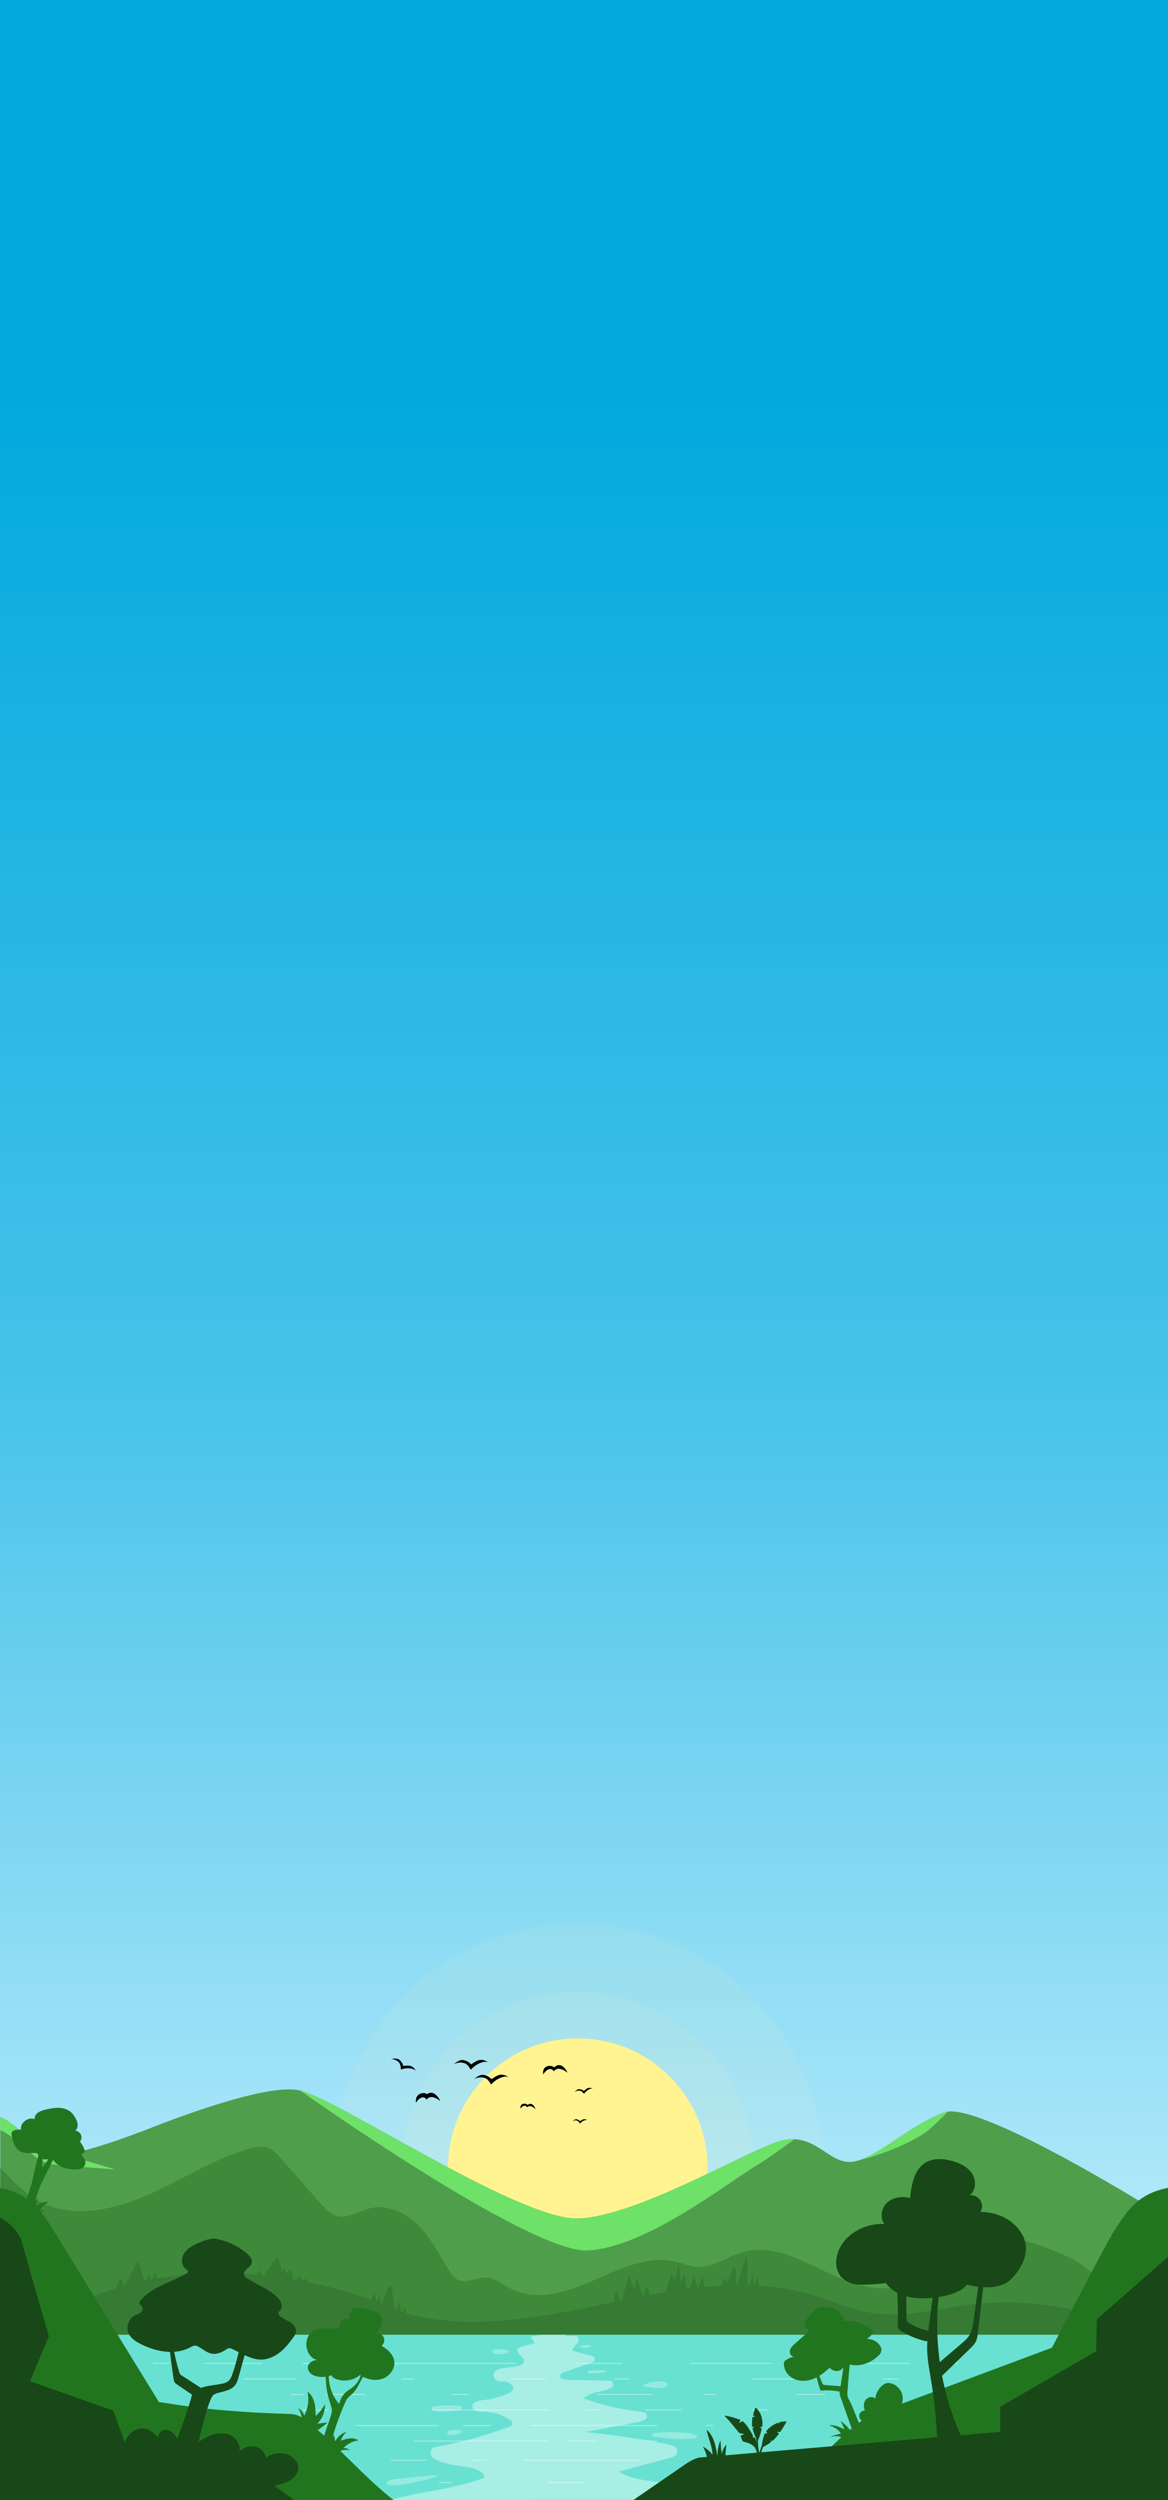 <svg width="5000" height="10700" viewBox="0 0 5000 10700" fill="none" xmlns="http://www.w3.org/2000/svg">
<rect x="0" y="0" width="5000" height="10700" fill="#333333" stroke="none"/>
<g clip-path="url(#clip0)">
<rect width="5000" height="10700" fill="#01A9DE"/>
<path d="M5000 1500H0V10700H5000V1500Z" fill="url(#paint0_linear)"/>
<path opacity="0.08" d="M2473.34 10327.5C3051.84 10327.5 3520.8 9858.5 3520.8 9280C3520.8 8701.51 3051.84 8232.55 2473.34 8232.55C1894.85 8232.55 1425.88 8701.51 1425.88 9280C1425.88 9858.5 1894.85 10327.5 2473.34 10327.5Z" fill="#FFF7AF"/>
<path opacity="0.08" d="M2473.34 10033.8C2889.65 10033.8 3227.15 9696.32 3227.15 9280.01C3227.15 8863.69 2889.65 8526.2 2473.34 8526.2C2057.02 8526.2 1719.53 8863.69 1719.53 9280.01C1719.53 9696.32 2057.02 10033.8 2473.34 10033.8Z" fill="#FFF7AF"/>
<path d="M2473.34 9835.81C2780.3 9835.81 3029.14 9586.97 3029.14 9280.01C3029.14 8973.05 2780.3 8724.21 2473.34 8724.21C2166.38 8724.21 1917.54 8973.05 1917.54 9280.01C1917.54 9586.97 2166.38 9835.81 2473.34 9835.81Z" fill="#FFF491"/>
<path d="M1942 8835.81C1954.7 8824.99 1970.37 8813.42 1986.49 8817.74C1995.4 8820.13 2008.11 8824.79 2016.81 8835.83C2016.81 8835.83 2040.36 8818.28 2053.18 8816.69C2066 8815.11 2079.67 8818.54 2089.27 8827.19C2080.56 8822.41 2069.73 8824.37 2060.39 8827.75C2043.09 8833.99 2027.44 8844.71 2015.35 8858.57C2008.69 8847.23 2001.09 8835.08 1988.73 8830.58C1973.2 8824.94 1956.35 8827.61 1942 8835.81Z" fill="black"/>
<path d="M2029.02 8899.16C2041.72 8888.34 2057.38 8876.77 2073.5 8881.09C2082.42 8883.48 2095.12 8888.14 2103.83 8899.18C2103.83 8899.18 2127.38 8881.64 2140.2 8880.05C2153.02 8878.46 2166.68 8881.9 2176.28 8890.54C2167.57 8885.76 2156.74 8887.72 2147.4 8891.1C2130.11 8897.35 2114.46 8908.06 2102.37 8921.92C2095.71 8910.58 2088.1 8898.43 2075.74 8893.94C2060.21 8888.29 2043.37 8890.96 2029.02 8899.16Z" fill="black"/>
<path d="M2450.24 9078.7C2455.81 9073.95 2462.68 9068.87 2469.75 9070.77C2473.66 9071.81 2479.24 9073.86 2483.06 9078.7C2483.06 9078.7 2493.39 9071.01 2499.01 9070.31C2504.63 9069.61 2510.63 9071.12 2514.84 9074.91C2511.02 9072.82 2506.27 9073.68 2502.17 9075.16C2494.58 9077.9 2487.72 9082.6 2482.42 9088.68C2479.49 9083.71 2476.16 9078.38 2470.73 9076.41C2463.92 9073.93 2456.53 9075.1 2450.24 9078.7Z" fill="black"/>
<path d="M1780.61 8999.65C1774.76 8956.57 1818.67 8952.44 1827.38 8963.49C1827.38 8963.49 1856 8936.2 1885.27 8992.39C1853.66 8969.44 1838 8972.37 1825.92 8986.22C1819.26 8974.89 1801.69 8967.8 1780.61 8999.65Z" fill="black"/>
<path d="M2325.31 8878.45C2319.46 8835.37 2363.68 8837.65 2372.38 8848.7C2372.38 8848.7 2400.7 8815 2429.97 8871.2C2398.36 8848.25 2382.7 8851.18 2370.61 8865.03C2363.95 8853.69 2346.38 8846.61 2325.31 8878.45Z" fill="black"/>
<path d="M2227.29 9024.71C2226.57 8997.56 2253.87 9001.98 2258.53 9009.42C2258.53 9009.42 2278.39 8990.42 2292.76 9027.28C2274.69 9010.9 2264.77 9011.66 2256.33 9019.44C2252.96 9011.95 2242.53 9006.36 2227.29 9024.71Z" fill="black"/>
<path d="M1673.23 8812.99C1686.36 8810.31 1701.87 8808.27 1711.52 8817.57C1716.86 8822.71 1723.97 8830.93 1725.8 8842.07C1725.8 8842.07 1749.17 8838.89 1758.79 8842.75C1768.42 8846.62 1776.69 8854.35 1780.08 8864.15C1775.81 8857.41 1767.44 8854.58 1759.56 8853.32C1744.98 8850.99 1729.82 8852.44 1715.94 8857.48C1715.66 8846.92 1715.04 8835.43 1708.1 8827.47C1699.38 8817.46 1686.5 8812.8 1673.23 8812.99Z" fill="black"/>
<path d="M2458.89 8954.5C2464.99 8947.79 2472.65 8940.49 2481.63 8941.71C2486.6 8942.39 2493.77 8944.03 2499.22 8949.39C2499.22 8949.39 2510.72 8938.32 2517.52 8936.59C2524.32 8934.86 2531.93 8935.78 2537.69 8939.78C2532.67 8937.8 2526.97 8939.6 2522.16 8942.06C2513.27 8946.61 2505.56 8953.45 2499.99 8961.75C2495.62 8956.09 2490.69 8950.06 2483.72 8948.49C2474.96 8946.5 2466.06 8949.1 2458.89 8954.5Z" fill="black"/>
<path d="M4042.41 9041.01C3891.15 9095.83 3750.96 9240.72 3647.66 9252.47C3544.36 9264.22 3485.33 9115.41 3330.38 9166.32C3175.43 9217.23 2729.03 9483.52 2478.16 9495.27C2227.29 9507.02 1452.55 8986.19 1282.85 8947.02C1141.56 8914.42 731.512 9072.5 598.112 9126.37L598.087 9125.34C536.259 9149.39 473.482 9171.01 409.947 9190.15C343.759 9210.09 271.724 9227.2 206.645 9203.92C127.415 9175.59 78.061 9094.33 1.27 9059.99V9992.6H5000V9495.47C5000 9495.46 4193.67 8986.18 4042.41 9041.01Z" fill="#4F9E4B"/>
<path d="M252.306 9213.99C236.824 9212.44 221.55 9209.25 206.645 9203.92C127.415 9175.58 78.061 9094.33 1.27 9059.99V9116.99C78.062 9151.34 127.415 9232.59 206.645 9260.93C221.552 9266.26 479.289 9283.82 494.771 9285.37L252.306 9213.99Z" fill="#6EE168"/>
<path d="M3330.38 9166.32C3175.43 9217.23 2729.03 9483.52 2478.16 9495.27C2228.37 9506.96 1459.23 8990.68 1285.1 8947.58C1285.1 8947.58 2265.05 9643.61 2514.84 9631.91C2765.71 9620.16 3110.37 9344.15 3250.57 9260.82C3291.13 9236.72 3401 9155.88 3401 9155.88C3379.72 9154.87 3356.41 9157.77 3330.38 9166.32Z" fill="#6EE168"/>
<path d="M4042.41 9041.01C3898.85 9093.04 3765.26 9226.19 3663.72 9249.66C3663.72 9249.66 3829.07 9213.03 3957.29 9130.11C3988.7 9109.8 4057.93 9037.56 4057.93 9037.56C4052.19 9038.21 4046.99 9039.34 4042.41 9041.01Z" fill="#6EE168"/>
<path d="M4374.14 9588.02C4349.82 9583.81 4324.99 9590.27 4301.57 9598.03C4113.48 9660.29 3944.68 9810.67 3747.4 9792.38C3549.25 9774.02 3373.3 9585.31 3181.57 9638.59C3110.77 9658.27 3045.81 9710.63 2972.88 9701.61C2948.22 9698.55 2925.05 9688.5 2901.06 9682.02C2780.61 9649.48 2656.8 9708.37 2542.86 9759.22C2428.92 9810.07 2293.57 9853.59 2183.81 9794.25C2150.8 9776.41 2120.21 9749.35 2082.73 9747.62C2041.73 9745.72 1999.52 9775.03 1962.02 9758.33C1943.03 9749.88 1930.73 9731.45 1919.89 9713.71C1879.95 9648.39 1844.75 9578.8 1790.76 9524.51C1736.77 9470.22 1658 9432.88 1583.75 9451.57C1536.86 9463.37 1491.86 9496.52 1444.88 9485.08C1414.34 9477.64 1391.61 9452.81 1370.84 9429.21C1314.01 9364.61 1257.18 9300.01 1200.34 9235.42C1185.45 9218.49 1169.71 9200.96 1148.66 9192.89C1123.21 9183.14 1094.66 9188.94 1068.41 9196.29C925.518 9236.31 798.379 9317.69 663.914 9380.46C529.449 9443.23 376.616 9488.06 233.498 9448.84C135.14 9421.89 72.177 9351.6 1.272 9278.3L0 9589.9C0 9718.13 51.507 9814.18 141.132 9881.8C208.177 9932.39 300.323 9927.33 384.147 9922.11C868.86 9891.93 1354.78 9933.57 1840.3 9944.89C2194.33 9953.14 2548.52 9945.26 2902.56 9937.37C3299.85 9928.53 3697.14 9919.68 4094.42 9910.84C4170.64 9909.14 4903.67 9930.96 4974.08 9901.75C5044.5 9872.54 4712.45 9773.42 4642.73 9702.37C4605.15 9664.08 4427 9597.16 4374.14 9588.02Z" fill="#3E893A"/>
<path d="M-3.68 10122.9C40.171 10036.6 119.771 9973.91 202.694 9923.87C564.743 9705.38 1021.93 9684.26 1430.28 9794.11C1652.5 9853.9 1868.57 9952.73 2035.68 10110.9" fill="#367A33"/>
<path d="M1652.07 9872.6C1938.58 9984.81 2260.38 9929.83 2561.56 9866.83C2862.74 9803.83 3178.36 9734.66 3473.49 9821.69C3560.22 9847.27 3643.52 9886.06 3732.88 9899.84C3869.47 9920.9 4007.13 9882.02 4144.25 9864.82C4285.11 9847.16 4428.82 9852.54 4567.96 9880.67C4689.32 9905.2 4817.34 9955.12 4878.24 10062.9C4884.91 10074.7 4890.77 10088.9 4885.93 10101.5C4880.3 10116.3 4863.03 10122.4 4847.78 10126.6C4128.54 10324.6 3371.15 10335.1 2626.05 10298.5C2372.02 10286.1 2117.38 10268.2 1868.09 10217.8C1802.43 10204.5 1734.83 10187.9 1682.38 10146.2C1629.93 10104.6 1597 10031 1621.89 9968.81" fill="#367A33"/>
<path d="M5000 9992.6H0V10699.9H5000V9992.6Z" fill="#68E1D2"/>
<g opacity="0.75">
<g opacity="0.75">
<path opacity="0.75" d="M2176.27 10388.3C2075.16 10425.8 1970.62 10454.1 1864.39 10472.7C1841.37 10476.7 1835 10506.6 1854.31 10519.7C1872.89 10532.4 1895.33 10540.6 1917.39 10545.5C1957.2 10554.3 1998.83 10555.2 2037.34 10568.6C2054.41 10574.6 2072.87 10586 2074.14 10604.1C1944.49 10654 1803.06 10662.5 1669.27 10699.9L3093.57 10698.1C3087.87 10685.4 3074.41 10674.1 3061.4 10667.4C2935.22 10602.6 2771.75 10649.4 2648.83 10578.6C2720.62 10559.3 2792.4 10540 2864.18 10520.8C2880.17 10516.5 2899.56 10508.1 2899.74 10491.5C2899.92 10474 2878.61 10465.6 2861.42 10462.1C2744.05 10438.5 2625.48 10420.9 2506.32 10409.3C2583.29 10394.6 2660.26 10379.9 2737.22 10365.2C2752.9 10362.2 2773.08 10352.7 2769.24 10337.3C2766.29 10325.3 2751.19 10322.1 2738.98 10320.9C2656.79 10312.9 2575.67 10293.9 2498.42 10264.8C2528.08 10236.5 2580.05 10237.6 2615.5 10221.4C2631.63 10214 2626.45 10189.8 2608.73 10189.4C2547.62 10188.1 2486.52 10186.8 2425.41 10185.5C2412.95 10185.2 2396.04 10180.5 2398.52 10167.2C2399.54 10161.6 2403.73 10157.2 2409.05 10155.3C2451.16 10140.5 2493.28 10125.6 2535.39 10110.8C2541.99 10108.4 2546.56 10102 2545.92 10095.1C2545.18 10087 2538.25 10084.8 2532.07 10083.1C2505.09 10075.8 2478.1 10068.6 2451.12 10061.3C2451.5 10049.9 2461.47 10041.6 2468.89 10032.9C2478.01 10022.2 2483.24 10002.8 2464.19 9998.56C2461.79 9998.02 2459.31 9997.86 2456.85 9997.95C2413.47 9999.46 2412.97 9997.28 2426.17 9992.6H2314.17C2309.38 9997.33 2273.86 9996.4 2272.85 10001.3C2270.87 10011 2296.62 10027.3 2286.66 10029.8C2265.1 10035.3 2238.36 10041 2227.48 10046.2C2223.16 10048.2 2218.59 10050.5 2216.13 10054.6C2205.5 10072.4 2243.82 10085.3 2242.9 10106C2242.27 10120 2224.8 10125.6 2210.92 10127.6C2191.96 10130.2 2173.01 10132.9 2154.05 10135.5C2133.19 10138.4 2105.92 10148.5 2113.44 10172.3C2118.02 10186.8 2132.87 10195 2147.9 10192.9C2167.62 10190.1 2206.44 10205.6 2194.92 10228.9C2192.64 10233.5 2188.76 10237.1 2184.16 10239.4C2147.19 10257.7 2106.81 10269 2065.73 10272.7C2045.9 10274.5 2018.77 10282.4 2021.81 10302.1C2024.56 10319.8 2048.77 10322 2066.72 10321.9C2109.48 10321.6 2152.23 10335 2187.07 10359.9C2190.16 10362.1 2192.48 10365.3 2193.32 10369C2195.68 10379.4 2185.12 10385 2176.27 10388.3Z" fill="white"/>
</g>
<g opacity="0.75">
<g opacity="0.75">
<path opacity="0.75" d="M2592.45 10145.4C2568.82 10143.1 2545.02 10144.8 2521.34 10146.4C2521.27 10146.4 2521.2 10146.4 2521.14 10146.4C2514.49 10146.8 2514.55 10156.7 2521.18 10157.2C2524.33 10157.4 2527.49 10157.5 2530.63 10157.5C2551.6 10157.9 2572.96 10157.1 2593.06 10151.5C2596.38 10150.5 2596 10145.7 2592.56 10145.4C2592.53 10145.4 2592.49 10145.4 2592.45 10145.4Z" fill="white"/>
</g>
<g opacity="0.75">
<path opacity="0.75" d="M2531.83 10040.3C2531.62 10039.7 2530.94 10039.5 2530.34 10039.4C2516.4 10036.1 2506.1 10036 2492.32 10039C2486.81 10040.1 2480.94 10041.8 2479.59 10044.3C2479.32 10044.8 2479.11 10045.4 2479.42 10045.9C2479.7 10046.3 2480.26 10046.4 2480.77 10046.5C2495.4 10048.3 2510.64 10050.1 2524.61 10045.4C2526.91 10044.6 2529.19 10043.7 2531.02 10042.1C2531.54 10041.6 2532.06 10041 2531.83 10040.3Z" fill="white"/>
</g>
<g opacity="0.75">
<path opacity="0.75" d="M2852.58 10199.2C2847.61 10196.4 2840.66 10192.5 2834.99 10192.4C2807.96 10190.9 2780.59 10196.2 2756.02 10207.6C2754.82 10208.1 2753.44 10209 2753.47 10210.3C2753.51 10211.7 2755.19 10212.5 2756.59 10212.9C2778.68 10219 2801.76 10221.5 2824.64 10220.3C2835.13 10219.7 2846.24 10218.1 2854.29 10211.3C2856.05 10209.8 2857.73 10207.9 2857.72 10205.6C2857.71 10202.7 2855.1 10200.6 2852.58 10199.2Z" fill="white"/>
</g>
<g opacity="0.75">
<path opacity="0.75" d="M2984.07 10428.5C2983.63 10426.3 2981.72 10424.7 2979.84 10423.4C2969.34 10416.5 2956.4 10414.4 2943.87 10413.1C2904.54 10408.7 2843.44 10408.5 2804.16 10413.3L2804.59 10413.3C2802.83 10413.5 2801.07 10413.7 2799.31 10413.9C2797.46 10414.2 2795.51 10414.5 2794.1 10415.7C2791.34 10418.2 2792.24 10423 2794.96 10425.5C2797.68 10428 2801.52 10428.8 2805.16 10429.4C2860.41 10439 2916.87 10441.5 2972.74 10436.8C2978.06 10436.4 2985.13 10433.7 2984.07 10428.5Z" fill="white"/>
</g>
<g opacity="0.75">
<path opacity="0.75" d="M2175.77 10062.5C2172.26 10059.1 2171.01 10058.4 2168.03 10057.3C2151.19 10053.7 2133.63 10053.4 2116.68 10056.5C2113.41 10057.1 2109.8 10058 2108.15 10060.9C2106.38 10064 2107.84 10068.2 2110.56 10070.5C2113.28 10072.9 2116.92 10073.7 2120.45 10074.4C2138.06 10077.5 2156.5 10075.9 2173.26 10069.6C2175.16 10068.9 2177.35 10067.7 2177.4 10065.7C2177.44 10064.5 2176.64 10063.4 2175.77 10062.5Z" fill="white"/>
</g>
<g opacity="0.75">
<path opacity="0.75" d="M1974.09 10298.3C1974.09 10298.3 1974.09 10298.3 1974.08 10298.3C1973.89 10298.3 1973.69 10298.3 1973.49 10298.3C1933.72 10294.9 1895.43 10292.1 1856.37 10300.4C1853.45 10301 1850.28 10301.9 1848.55 10304.3C1846.12 10307.7 1847.92 10312.8 1851.28 10315.3C1854.65 10317.8 1859.02 10318.4 1863.19 10318.8C1897.52 10322.2 1932.36 10320.6 1966.21 10313.9C1971.09 10312.9 1976.6 10311.3 1978.68 10306.8C1980.27 10303.4 1977.24 10298.8 1974.09 10298.3Z" fill="white"/>
</g>
<g opacity="0.75">
<path opacity="0.75" d="M1977.11 10403.4C1976.29 10402.2 1974.72 10401.7 1973.26 10401.4C1965.3 10399.7 1960.48 10400.7 1951.78 10400.5L1953.07 10400.5C1943.27 10400.1 1933.4 10400.9 1923.8 10402.9C1919.89 10403.7 1915.42 10405.3 1914.3 10409.2C1912.64 10414.9 1919.69 10419.1 1925.53 10420.3C1941.91 10423.4 1959.46 10420 1973.45 10410.9C1976.05 10409.2 1978.82 10406 1977.11 10403.4Z" fill="white"/>
</g>
<g opacity="0.75">
<path opacity="0.75" d="M1688.59 10611.2C1676.35 10612.7 1662.89 10614.8 1655.27 10624.7C1654.31 10625.9 1653.62 10627.4 1653.62 10629C1653.62 10633.4 1658.44 10635 1662.43 10635.6C1683.27 10638.8 1704.53 10636.5 1725.39 10633.4C1774.43 10626.1 1822.85 10614.7 1869.96 10599.3C1870.96 10598.9 1871.73 10598.1 1871.99 10597.1C1872.54 10595 1870.88 10593 1868.75 10593.2C1818.88 10597.4 1736.29 10605.7 1688.59 10611.2Z" fill="white"/>
</g>
</g>
</g>
<path opacity="0.42" d="M1297.31 10115.5H1445.97" stroke="white" stroke-width="4" stroke-miterlimit="10" stroke-linecap="round"/>
<path opacity="0.42" d="M1644.98 10115.5H2207.95" stroke="white" stroke-width="4" stroke-miterlimit="10" stroke-linecap="round"/>
<path opacity="0.42" d="M2463.61 10115.5H2662" stroke="white" stroke-width="4" stroke-miterlimit="10" stroke-linecap="round"/>
<path opacity="0.42" d="M2959.08 10115.5H3303.33" stroke="white" stroke-width="4" stroke-miterlimit="10" stroke-linecap="round"/>
<path opacity="0.42" d="M3673.83 10115.5H3890.37" stroke="white" stroke-width="4" stroke-miterlimit="10" stroke-linecap="round"/>
<path opacity="0.42" d="M4031 10115.5H4098.7" stroke="white" stroke-width="4" stroke-miterlimit="10" stroke-linecap="round"/>
<path opacity="0.42" d="M656.051 10115.5H723.747" stroke="white" stroke-width="4" stroke-miterlimit="10" stroke-linecap="round"/>
<path opacity="0.42" d="M877.492 10115.5H1120.69" stroke="white" stroke-width="4" stroke-miterlimit="10" stroke-linecap="round"/>
<path opacity="0.42" d="M1044.02 10181.9H1267.08" stroke="white" stroke-width="4" stroke-miterlimit="10" stroke-linecap="round"/>
<path opacity="0.42" d="M1719.31 10181.9H1771.34" stroke="white" stroke-width="4" stroke-miterlimit="10" stroke-linecap="round"/>
<path opacity="0.42" d="M2188.81 10181.9H2336.15" stroke="white" stroke-width="4" stroke-miterlimit="10" stroke-linecap="round"/>
<path opacity="0.42" d="M1880.39 10625H1932.42" stroke="white" stroke-width="4" stroke-miterlimit="10" stroke-linecap="round"/>
<path opacity="0.42" d="M2349.88 10625H2497.22" stroke="white" stroke-width="4" stroke-miterlimit="10" stroke-linecap="round"/>
<path opacity="0.42" d="M2630.78 10181.9H2693.22" stroke="white" stroke-width="4" stroke-miterlimit="10" stroke-linecap="round"/>
<path opacity="0.42" d="M3223.24 10181.9H3470.03" stroke="white" stroke-width="4" stroke-miterlimit="10" stroke-linecap="round"/>
<path opacity="0.42" d="M3782.04 10181.9H3842.86" stroke="white" stroke-width="4" stroke-miterlimit="10" stroke-linecap="round"/>
<path opacity="0.42" d="M1246.84 10248.3H1297.31" stroke="white" stroke-width="4" stroke-miterlimit="10" stroke-linecap="round"/>
<path opacity="0.42" d="M1397.28 10248.3H1561.85" stroke="white" stroke-width="4" stroke-miterlimit="10" stroke-linecap="round"/>
<path opacity="0.42" d="M1935.55 10248.3H2004.6" stroke="white" stroke-width="4" stroke-miterlimit="10" stroke-linecap="round"/>
<path opacity="0.42" d="M2558.01 10248.3H2791.04" stroke="white" stroke-width="4" stroke-miterlimit="10" stroke-linecap="round"/>
<path opacity="0.42" d="M3014.69 10248.3H3063.04" stroke="white" stroke-width="4" stroke-miterlimit="10" stroke-linecap="round"/>
<path opacity="0.42" d="M3410.05 10248.3H3530" stroke="white" stroke-width="4" stroke-miterlimit="10" stroke-linecap="round"/>
<path opacity="0.42" d="M1297.31 10314.8H1405.94" stroke="white" stroke-width="4" stroke-miterlimit="10" stroke-linecap="round"/>
<path opacity="0.42" d="M2765.53 10314.8H2916.23" stroke="white" stroke-width="4" stroke-miterlimit="10" stroke-linecap="round"/>
<path opacity="0.42" d="M3223.08 10314.8H3285.84" stroke="white" stroke-width="4" stroke-miterlimit="10" stroke-linecap="round"/>
<path opacity="0.42" d="M2509.29 10314.8H2572.05" stroke="white" stroke-width="4" stroke-miterlimit="10" stroke-linecap="round"/>
<path opacity="0.42" d="M1850.03 10314.8H2344" stroke="white" stroke-width="4" stroke-miterlimit="10" stroke-linecap="round"/>
<path opacity="0.42" d="M1825.56 10529.9H1674.86" stroke="white" stroke-width="4" stroke-miterlimit="10" stroke-linecap="round"/>
<path opacity="0.42" d="M2081.8 10529.9H2019.03" stroke="white" stroke-width="4" stroke-miterlimit="10" stroke-linecap="round"/>
<path opacity="0.42" d="M2741.05 10529.9H2247.08" stroke="white" stroke-width="4" stroke-miterlimit="10" stroke-linecap="round"/>
<path opacity="0.42" d="M1525.29 10381.2H1877.45" stroke="white" stroke-width="4" stroke-miterlimit="10" stroke-linecap="round"/>
<path opacity="0.42" d="M1982.84 10381.2H2100.13" stroke="white" stroke-width="4" stroke-miterlimit="10" stroke-linecap="round"/>
<path opacity="0.42" d="M3022.56 10381.2H3051.12" stroke="white" stroke-width="4" stroke-miterlimit="10" stroke-linecap="round"/>
<path opacity="0.42" d="M2270.07 10381.2H2811.26" stroke="white" stroke-width="4" stroke-miterlimit="10" stroke-linecap="round"/>
<path opacity="0.42" d="M1774.14 10447.6H2344" stroke="white" stroke-width="4" stroke-miterlimit="10" stroke-linecap="round"/>
<path opacity="0.42" d="M2439.02 10447.6H2558.01" stroke="white" stroke-width="4" stroke-miterlimit="10" stroke-linecap="round"/>
<path opacity="0.42" d="M2770.81 10447.6H2811.26" stroke="white" stroke-width="4" stroke-miterlimit="10" stroke-linecap="round"/>
<path d="M1684.62 10699.9C1561.08 10605 1437.53 10457.8 1313.98 10362.9C1301.01 10352.9 1287.74 10342.8 1272.29 10337.4C1257.14 10332.1 1240.78 10331.7 1224.73 10331.2C1106.38 10327.8 988.16 10320 870.386 10307.8C814.189 10302 680.217 10280.5 680.217 10280.5C540.91 10054.8 377.418 9786.29 238.112 9560.62C202.525 9502.97 165.188 9443.48 108.658 9406.14C76.019 9384.58 38.488 9371.59 0 9363.96V10699.9H1684.62Z" fill="#22751F"/>
<path d="M4891.34 9406.14C4834.81 9443.48 4797.47 9502.97 4761.89 9560.62C4734.46 9605.05 4503.17 10048.2 4503.17 10048.2C4503.17 10048.2 3742.86 10332.1 3727.71 10337.4C3712.26 10342.8 3698.99 10352.9 3686.01 10362.9C3633.22 10403.4 3612.07 10420 3560.96 10469.9L3568.03 10699.9H3642.2H5000V9363.96C4961.51 9371.59 4923.98 9384.58 4891.34 9406.14Z" fill="#22751F"/>
<path d="M3605.93 10435.7C3598.8 10429.3 3588.91 10426.8 3579.36 10426.8C3569.82 10426.8 3560.44 10429.2 3551.18 10431.5C3566.52 10424 3582.95 10418.6 3599.8 10415.8C3589.33 10397.2 3568.31 10387.6 3548.66 10379.2C3571.66 10378.9 3594.71 10385.6 3613.97 10398.2C3610.39 10385.3 3604.9 10372.9 3597.72 10361.6C3617.41 10374.1 3633.96 10391.5 3645.48 10411.8" fill="#22751F"/>
<path d="M3699.6 10363.9C3687.41 10363 3677.11 10351.2 3677.85 10339C3678.6 10326.8 3690.28 10316.3 3702.48 10316.9C3696.23 10302.4 3695.93 10284.5 3705.38 10271.8C3714.82 10259.2 3735.31 10255 3746.93 10265.6C3749.43 10244.6 3759.98 10224.6 3775.94 10210.7C3781.16 10206.1 3787.07 10202.1 3793.76 10200.3C3801.7 10198.2 3810.23 10199.3 3818.05 10201.9C3834.98 10207.4 3849.5 10220 3857.45 10235.9C3865.4 10251.9 3866.69 10271 3860.94 10287.9C3859.14 10293.2 3856.64 10298.3 3852.84 10302.3C3849.37 10306.1 3844.97 10308.7 3840.58 10311.3C3797.28 10336.6 3749.62 10354.4 3700.35 10363.7" fill="#22751F"/>
<path d="M1382.94 10448.4C1382.5 10421 1425.19 10333.8 1420.58 10311.9C1416.63 10293.2 1409.64 10275.2 1404.81 10256.7C1395.49 10220.9 1394.37 10183.6 1393.31 10146.6C1398.52 10145.7 1403.73 10144.8 1408.94 10143.8C1401.5 10195.5 1417.72 10250 1452.15 10289.2C1455.92 10268.7 1467.13 10249.7 1483.22 10236.4C1491.61 10229.5 1501.2 10224.2 1509.73 10217.4C1528.21 10202.8 1541.26 10181.5 1545.87 10158.4C1550.33 10160.6 1554.8 10162.8 1559.26 10165.1C1541.8 10189.7 1532.7 10220.1 1511.69 10241.7C1503.2 10250.4 1492.94 10257.5 1485.73 10267.3C1474.73 10282.3 1424.03 10411.1 1418.25 10458.3" fill="#22751F"/>
<path d="M1418.1 10166.5C1399.68 10173.4 1379.37 10175.2 1360.02 10171.7C1349.27 10169.7 1338.57 10165.9 1330.31 10158.8C1322.05 10151.6 1316.58 10140.6 1318.03 10129.8C1320.42 10112 1340.03 10101.2 1357.99 10100.5C1341.07 10098.1 1327.58 10084.5 1319.83 10069.3C1304.85 10039.8 1309.72 9999.26 1336.34 9979.71C1352.62 9967.76 1373.89 9965.08 1394.09 9965.28C1414.28 9965.47 1434.61 9968.12 1454.59 9965.2C1451.45 9954.21 1454.83 9941.62 1463.04 9933.66C1471.25 9925.71 1483.94 9922.74 1494.83 9926.22C1494.71 9913.12 1498.18 9900 1504.76 9888.66C1506.82 9885.11 1509.33 9881.59 1512.98 9879.69C1516.48 9877.87 1520.59 9877.75 1524.54 9877.77C1551.21 9877.94 1577.85 9882.86 1602.82 9892.23C1611.09 9895.33 1619.42 9899.09 1625.43 9905.56C1635.54 9916.46 1637.04 9933.24 1633 9947.54C1628.96 9961.84 1620.22 9974.28 1611.62 9986.41C1624.55 9984.94 1637.97 9992.89 1642.9 10004.9C1647.83 10017 1643.83 10032.1 1633.58 10040.1C1658.16 10054.5 1682.17 10075.1 1687.37 10103.1C1693.5 10136.3 1669 10170.1 1637.14 10181.1C1605.28 10192.1 1569.07 10183.4 1540.81 10165.1C1511.55 10190 1467.44 10196 1432.63 10179.6C1426.57 10176.8 1420.06 10172.2 1419.89 10165.5" fill="#22751F"/>
<path d="M0 9491.29C0 9491.29 75.36 9526.78 96.063 9603.67C116.765 9680.57 209.186 9999.42 209.186 9999.42L128.414 10191.6L485.342 10317.8L553.788 10508.5L1003.88 10515.5L1258.36 10699.9H0V9491.29Z" fill="#184817"/>
<path d="M912.691 9580.46C965.716 9587.65 1016.54 9610.38 1057.25 9645.1C1069.66 9655.69 1082.17 9670.93 1077.51 9686.56C1074.37 9697.11 1064.41 9703.8 1056.3 9711.25C1048.2 9718.7 1041.11 9730.23 1045.79 9740.18C1048.01 9744.89 1052.44 9748.12 1056.77 9751.01C1100.27 9780.03 1152.77 9796.64 1188.92 9834.42C1201.9 9847.98 1212.5 9869.25 1201.79 9884.67C1197.71 9890.56 1190.59 9895.8 1191.7 9902.87C1192.19 9906.03 1194.34 9908.66 1196.58 9910.93C1208.96 9923.39 1226.25 9929.37 1241.16 9938.64C1256.08 9947.91 1269.82 9963.6 1267.21 9980.96C1265.9 9989.63 1260.71 9997.14 1255.57 10004.2C1238.65 10027.6 1220.48 10050.4 1197.85 10068.2C1175.21 10086 1147.57 10098.7 1118.76 10099.1C1074.18 10099.7 1034.98 10072.1 994.304 10053.9C990.032 10051.9 985.52 10050.1 980.846 10050.4C974.772 10050.7 969.567 10054.6 964.512 10058C947.474 10069.4 926.737 10077.1 906.535 10073.6C885.883 10069.9 869.209 10055.3 851.088 10044.7C846.649 10042.1 841.919 10039.7 836.797 10039.3C828.56 10038.7 820.949 10043.2 813.635 10047.1C748.695 10081.2 667.858 10065.6 602.383 10032.5C581.39 10021.9 560.069 10008.4 550.386 9986.92C538.162 9959.86 550.407 9924.29 576.698 9910.48C585.132 9906.06 594.698 9903.63 602.202 9897.77C609.704 9891.9 614.446 9880.62 609.042 9872.78C605.021 9866.95 596.105 9863.63 596.337 9856.55C596.432 9853.67 598.177 9851.13 599.921 9848.84C646.87 9786.98 731.362 9770.46 798.088 9730.73C800.839 9729.1 803.798 9727.11 804.549 9723.99C805.893 9718.42 799.716 9714.35 795.112 9710.93C775.281 9696.24 775.009 9664.81 788.356 9644.05C801.704 9623.29 824.684 9610.98 847.216 9600.9C869.114 9591.1 892.07 9582.43 916.039 9581.43" fill="#184817"/>
<path d="M741.973 10025.5C738.907 10055.3 767.079 10160.3 772.27 10163.6C801.607 10182.5 830.944 10201.4 860.282 10220.3C886.84 10210.7 907.149 10209.7 934.97 10205.1C951.284 10202.3 969.037 10199.8 980.633 10188C987.947 10180.6 991.709 10170.4 995.102 10160.6C1009.12 10119.8 1020.29 10078.1 1028.51 10035.8L1048.53 10075.4C1039.45 10108.2 1030.37 10141 1021.3 10173.8C1018.06 10185.5 1014.68 10197.5 1007.5 10207.3C991.114 10229.6 960.517 10234.4 933.777 10241.6C925.979 10243.8 917.956 10246.4 912.221 10252.1C907.786 10256.5 905.116 10262.3 902.579 10268C875.033 10330 838.209 10504.6 820.042 10569.9L712.359 10558.7C741.058 10490.1 802.789 10323.4 821.542 10251.5C821.731 10250.8 821.935 10250.1 822.135 10249.3C800.961 10234.9 779.789 10220.5 758.616 10206.1C754.4 10203.2 750.058 10200.2 747.377 10195.9C744.833 10191.7 744.035 10186.8 743.303 10182C735.144 10128.8 728.324 10075.4 722.856 10021.8C732.414 10023.6 732.414 10023.6 741.973 10025.5Z" fill="#184817"/>
<path d="M1238.43 10508.9C1206.33 10493.4 1165.54 10497.8 1137.5 10519.8C1135.64 10496 1115.12 10475.9 1091.69 10471.1C1068.27 10466.2 1043.33 10474.9 1025.18 10490.5C1030.02 10464.1 1013.14 10436.7 989.304 10424.3C965.473 10411.9 936.494 10412.6 910.836 10420.5C885.176 10428.5 862.178 10443.2 839.876 10458.2C831.885 10463.5 823.018 10473.8 829.043 10481.3L820.313 10478.4C816.576 10532.4 851.49 10583.8 897.673 10612C943.855 10640.3 999.494 10648.8 1053.62 10650.2C1106.06 10651.6 1159.15 10646.7 1208.92 10630.1C1225.47 10624.6 1241.91 10617.6 1255.03 10606.1C1268.15 10594.6 1277.62 10577.9 1276.99 10560.5C1276.17 10537.9 1258.73 10518.7 1238.43 10508.9Z" fill="#184817"/>
<path d="M551.66 10422.2C569.447 10400.7 599.353 10388.3 626.186 10395.8C647.163 10401.7 663.291 10418.1 678.119 10434.1C674.635 10420.4 684.867 10405.6 698.328 10401.4C711.79 10397.2 726.897 10401.9 737.881 10410.8C748.865 10419.6 756.311 10432.1 762.326 10444.9C782.59 10468 777.037 10492.7 767.532 10521.9C758.028 10551.2 733.904 10574.9 705.069 10585.5C685.432 10592.8 664.002 10594.4 643.186 10593.3C627.749 10592.6 612.425 10590.2 597.479 10586.2C579.474 10581.5 561.172 10574.2 548.437 10560.5C533.681 10544.7 528.298 10522.1 527.735 10500.4C527.011 10472.5 533.87 10443.6 551.66 10422.2Z" fill="#184817"/>
<path d="M1302.42 10339.3C1318.91 10308.1 1323.99 10271 1316.49 10236.5C1331.97 10247.5 1341.49 10265.3 1346.11 10283.7C1350.73 10302.1 1350.94 10321.2 1351.12 10340.2C1367.54 10325.9 1381.23 10308.5 1391.21 10289.2C1392.17 10320.5 1379.91 10351.9 1358.05 10374.2C1372.59 10371.2 1387.38 10369.5 1402.21 10369.1C1389.4 10379.1 1376.59 10389.1 1363.79 10399.1L1274.46 10394.3C1287.08 10384.5 1292.79 10367.6 1291.98 10351.6C1291.18 10335.6 1284.63 10320.4 1276.44 10306.6C1289.06 10313.4 1298.7 10325.5 1302.42 10339.3Z" fill="#22751F"/>
<path d="M1470.29 10477.7C1486.94 10459.8 1510.03 10448 1534.29 10445.1C1523.61 10437.4 1509.79 10435.3 1496.71 10436.4C1483.63 10437.6 1471.05 10441.8 1458.61 10446C1464.19 10432 1472.45 10419.1 1482.81 10408.2C1462.16 10414.7 1444.4 10429.8 1434.77 10449.2C1433.42 10439 1431.17 10429 1428.08 10419.2C1424.45 10429.8 1420.82 10440.5 1417.18 10451.1L1440.63 10508.5C1444.2 10498 1453.97 10490.4 1464.61 10487.3C1475.25 10484.2 1486.68 10485 1497.54 10487.2C1490.28 10480.5 1480.17 10476.9 1470.29 10477.7Z" fill="#22751F"/>
<path d="M360.364 9238.21C357.647 9234.6 354.038 9231.62 352.012 9227.58C349.985 9223.54 350.241 9217.75 354.148 9215.48C357.055 9213.8 361.55 9214.19 362.889 9211.1C363.433 9209.85 363.199 9208.4 362.919 9207.07C359.685 9191.68 351.84 9178.46 342.317 9165.97C345.613 9161.67 347.955 9156.69 348.734 9151.35C350.964 9136.05 338.041 9120.29 322.603 9119.47C330.094 9113.01 333.129 9102.45 332.375 9092.58C331.622 9082.72 327.534 9073.41 322.736 9064.75C318.041 9056.29 312.547 9048.15 305.464 9041.55C292.766 9029.71 275.554 9023.47 258.273 9021.8C242.897 9020.31 227.397 9022.21 212.273 9025.49C203.283 9026.91 194.39 9029.01 185.685 9031.67C176.336 9034.52 166.964 9038.13 159.566 9044.52C152.168 9050.91 146.994 9060.57 148.175 9070.28C133.476 9063.49 115.383 9069.22 103.455 9080.16C95.785 9087.2 89.829 9096.8 89.601 9107.2C89.552 9109.43 89.782 9111.63 90.229 9113.79C83.605 9115.14 76.59 9114.68 69.808 9115.46C61.534 9116.41 52.461 9120.34 50.055 9128.31C48.855 9132.29 49.557 9136.57 50.324 9140.66C52.84 9154.09 56.003 9167.55 62.09 9179.78C68.178 9192.02 77.464 9203.04 89.731 9209.06C108.711 9218.38 131.115 9214.51 152.255 9214.94C154.476 9214.98 156.787 9215.1 158.734 9216.17C161.264 9217.56 162.713 9220.27 164.192 9222.75C169.178 9231.1 176.496 9238.63 185.882 9241.19C195.478 9243.81 205.59 9240.93 215.503 9240.08C217.931 9239.87 220.448 9239.8 222.726 9240.67C226.389 9242.06 228.724 9245.56 231.078 9248.69C251.992 9276.5 289.81 9286.22 324.592 9285.32C335.745 9285.03 347.636 9283.54 356.136 9276.31C366.864 9267.19 368.833 9249.46 360.364 9238.21Z" fill="#22751F"/>
<path d="M173.333 9352.73C173.461 9352.39 226.115 9246.12 226.115 9246.12C226.826 9235.88 227.022 9222.86 226.593 9209.31C212.237 9233.1 198.319 9257.41 180.158 9278.28C181.847 9230.66 189.821 9184.07 198.663 9137.61C184.775 9153.66 164.966 9209.35 137.554 9336.65C130.787 9368.07 106.205 9433.24 95.117 9463.42L142.328 9453.75C150.266 9419.4 160.636 9385.61 173.333 9352.73Z" fill="#22751F"/>
<path d="M169.599 9462.74C177.754 9446.3 191.859 9432.89 208.691 9425.58C199.368 9422.37 188.952 9423.76 179.787 9427.4C170.622 9431.04 162.468 9436.77 154.41 9442.46C155.434 9431.2 158.617 9420.13 163.734 9410.04C150.256 9419.13 140.715 9433.86 137.933 9449.88C134.778 9442.83 131.008 9436.06 126.678 9429.67C126.347 9438.12 126.015 9446.57 125.684 9455.02L154.845 9491.29C155.17 9482.97 160.577 9475.42 167.571 9470.9C174.566 9466.37 182.971 9464.52 191.27 9463.8C184.599 9460.51 176.559 9460.12 169.599 9462.74Z" fill="#22751F"/>
<path d="M3763.99 10034.9C3751.23 10019.1 3730.59 10009.9 3710.29 10011.1C3718.32 10005.4 3725.74 9998.82 3732.39 9991.55C3734.65 9989.07 3736.92 9986.28 3737.22 9982.95C3737.67 9977.97 3733.68 9973.81 3729.85 9970.6C3696.88 9942.89 3652.39 9929.35 3609.57 9933.99C3612.51 9925.86 3609.17 9916.04 3602.2 9911.06C3598.68 9901.49 3591.4 9892.86 3582.65 9887.42C3567.26 9877.85 3548.53 9875.77 3530.51 9873.93C3523.94 9873.26 3517.2 9872.6 3510.81 9874.26C3503.66 9876.12 3497.56 9880.72 3491.9 9885.47C3478.84 9896.42 3466.91 9908.7 3456.36 9922.07C3451.68 9928 3447.17 9934.35 3445.38 9941.68C3443.59 9949.02 3445.07 9957.6 3450.82 9962.5C3455.91 9966.84 3464.84 9970.48 3462.71 9976.83C3462.1 9978.64 3460.6 9979.99 3459.17 9981.26C3440.64 9997.63 3422.12 10014 3403.59 10030.4C3394.34 10038.5 3384.62 10047.5 3381.65 10059.4C3378.69 10071.4 3386.3 10086.7 3398.65 10086.7C3386.94 10089 3375.7 10093.6 3365.75 10100.2C3362.69 10102.2 3359.65 10104.5 3357.87 10107.7C3356.09 10110.9 3355.73 10114.7 3355.74 10118.4C3355.8 10145.3 3374.47 10170.3 3398.88 10181.7C3423.3 10193 3452.26 10192.1 3477.67 10183.1C3503.08 10174.2 3525.29 10157.8 3544.88 10139.3C3546.54 10137.8 3548.37 10136.1 3550.65 10135.9C3553.76 10135.6 3556.32 10138.1 3558.71 10140.1C3569.05 10148.8 3584.64 10150.6 3596.69 10144.5C3608.75 10138.4 3616.57 10124.8 3615.74 10111.4C3638.07 10123.5 3664.93 10126.1 3689.78 10120.8C3714.63 10115.5 3737.51 10102.7 3756.59 10085.9C3764.27 10079.1 3771.77 10071 3773.08 10060.8C3774.29 10051.5 3769.91 10042.2 3763.99 10034.9Z" fill="#22751F"/>
<path d="M3637.14 10275.6C3633.97 10269.6 3630.39 10263.8 3628.7 10257.2C3626.86 10250.1 3627.37 10242.6 3627.91 10235.3C3631.1 10191.7 3634.72 10148.2 3638.76 10104.7L3616.04 10094.9C3610.12 10134.3 3604.21 10173.8 3598.29 10213.2C3597.37 10212.9 3596.34 10212.8 3595.34 10212.7C3573.75 10211.6 3552.18 10209.9 3530.66 10207.7C3528.26 10207.4 3525.74 10207.1 3523.78 10205.7C3521.66 10204.2 3520.58 10201.6 3519.6 10199.2C3511.46 10179.1 3503.33 10159 3495.2 10138.9L3487.37 10139.3C3493.84 10168.2 3501.36 10196.8 3509.9 10225.2C3510.3 10226.5 3510.72 10227.9 3511.61 10228.9C3513.75 10231.5 3517.67 10231.4 3521.03 10231.2C3545.72 10229.5 3570.64 10231.3 3594.86 10236.4C3594.44 10239.6 3594.18 10242.9 3594.53 10246.2C3594.98 10250.5 3596.43 10254.6 3597.86 10258.6C3614.43 10305.4 3631.01 10352.2 3647.58 10399C3660.34 10397.6 3672.74 10393.1 3683.5 10386.1C3672.81 10359.9 3662.13 10333.7 3651.44 10307.4C3647.04 10296.6 3642.64 10285.8 3637.14 10275.6Z" fill="#22751F"/>
<path d="M4336.32 9516.13C4298.45 9483.12 4247.6 9467.47 4197.36 9467.05C4206.44 9451.9 4206.03 9431.56 4196.34 9416.8C4186.64 9402.03 4168.15 9393.56 4150.64 9395.87C4177.98 9376.2 4180.13 9333.46 4162.35 9304.85C4144.57 9276.24 4112.37 9259.74 4080.11 9250.03C4040.19 9238.01 3994.23 9235.13 3959.24 9257.8C3912.04 9288.38 3901.84 9351.92 3896.06 9407.86C3862.81 9399.14 3824.55 9403.54 3798.76 9426.26C3772.97 9448.98 3764.79 9491.98 3786.24 9518.83C3701.31 9514.28 3610.82 9563.61 3585.66 9644.86C3575.87 9676.46 3576.99 9713.32 3596.82 9739.8C3612.79 9761.12 3638.88 9773.08 3665.21 9777.1C3691.54 9781.12 3766.52 9775.48 3792.88 9771.65C3792.88 9771.65 3835.28 9850.29 3990.66 9834.75C4116.9 9822.13 4137.94 9777.96 4137.94 9777.96C4137.94 9777.96 4259.18 9813.19 4320.99 9761.13C4349.37 9737.23 4455.65 9620.16 4336.32 9516.13Z" fill="#184817"/>
<path d="M4194.53 9736.62C4185.54 9802.28 4176.56 9867.93 4167.58 9933.58C4164.88 9953.24 4162.03 9973.42 4152.37 9990.76C4143.14 10007.3 4128.4 10020 4113.98 10032.3C4083.68 10058.2 4053.38 10084 4023.08 10109.9C4006.16 9988.53 4008.38 9864.48 4030.55 9743.94L3999.7 9778.64C3992.49 9833.64 3985.28 9888.64 3978.07 9943.65C3976.59 9954.94 3975.13 9966.25 3973.8 9977.58C3971.59 9974.86 3967.52 9973.79 3963.92 9973.01C3938.38 9967.51 3913.9 9957.17 3892.14 9942.72C3888.38 9940.22 3884.56 9937.44 3882.54 9933.41C3880.65 9929.65 3880.57 9925.27 3880.53 9921.06C3879.88 9856.69 3879.23 9792.32 3878.59 9727.95L3830.9 9690.79C3840.6 9776.51 3844.83 9862.86 3843.55 9949.12C3843.46 9954.91 3843.42 9960.97 3846.06 9966.12C3848.91 9971.68 3854.45 9975.28 3859.81 9978.48C3893.45 9998.54 3930.35 10013.1 3968.62 10021.5C3969.24 10018.1 3969.86 10014.7 3970.48 10011.3C3969.34 10026.2 3968.72 10041.2 3969.01 10056.2C3969.88 10100.4 3978.52 10144.1 3985.74 10187.8C3999.04 10268.2 4007.63 10349.4 4011.43 10430.8C4046.07 10429.9 4080.71 10428.9 4115.34 10428C4077.51 10345.2 4049.91 10257.8 4032.77 10168.4C4072.76 10129.5 4112.75 10090.7 4152.74 10051.9C4162.42 10042.4 4172.31 10032.8 4178.02 10020.5C4183.08 10009.7 4184.54 9997.59 4185.92 9985.72C4196.78 9892.68 4207.64 9799.64 4218.5 9706.61L4194.53 9736.62Z" fill="#184817"/>
<path d="M4695.35 9926.53L4692.44 10063.3L4281.67 10301.1V10408.2L2992.54 10518.5C2992.54 10518.5 2970.13 10522 2933.37 10547.3L2711.57 10699.9H3016.52H3315.38H3568.03H5000V9659.63L4695.35 9926.53Z" fill="#184817"/>
<path d="M3026.04 10515.3C3022.64 10500 3016.96 10485.2 3009.24 10471.5C3025.11 10480 3039.14 10491.9 3050.13 10506.2C3049.28 10469.4 3031.35 10435.2 3024.83 10399C3040.48 10412.6 3050.92 10431.4 3057.58 10451.1C3064.24 10470.8 3067.39 10491.4 3070.51 10511.9C3072.21 10489.1 3074.09 10465.6 3084.44 10445.2C3085.15 10464.9 3086.97 10484.5 3089.89 10503.9C3091.91 10488.6 3098.96 10474 3109.69 10463C3106.59 10485.1 3105.27 10507.5 3105.75 10529.9" fill="#184817"/>
<path d="M3203.75 10456.4C3196.98 10454.4 3190.22 10452.3 3183.45 10450.3C3181.86 10449.8 3180.19 10449.3 3179.05 10448.1C3178.14 10447.1 3177.66 10445.9 3177.21 10444.6C3174.69 10437.7 3172.17 10430.9 3169.65 10424C3175.24 10423.1 3180.66 10421.1 3185.55 10418.3C3179.27 10416 3170.42 10415.1 3164.14 10412.8C3164.14 10412.8 3121.5 10359.3 3100.57 10338.6C3116.48 10340.7 3132.19 10344.4 3147.36 10349.6C3152.12 10351.2 3169.8 10357 3169.8 10357C3169.8 10357 3165.83 10366 3163.48 10370.5C3167.3 10368.5 3171.12 10366.6 3174.94 10364.7C3176.17 10364 3179.16 10362.4 3179.16 10362.4C3179.16 10362.4 3182.02 10364.9 3183.26 10366.1C3198.04 10380.7 3208.67 10398.9 3219.13 10416.8C3221.94 10421.6 3224.83 10427.4 3222.75 10432.5C3225.83 10433.4 3229.17 10433.4 3232.21 10432.3C3237.6 10449.3 3240.31 10467 3240.21 10484.8C3230.91 10472.2 3218.13 10462.1 3203.67 10456" fill="#184817"/>
<path d="M3225.06 10461.3C3236.64 10483.2 3244.48 10506.4 3248.63 10530.8C3249.42 10535.4 3256.52 10533.5 3255.73 10528.8C3251.48 10503.8 3243.28 10480 3231.42 10457.6C3229.2 10453.4 3222.84 10457.1 3225.06 10461.3Z" fill="#184817"/>
<path d="M3234.72 10304.5C3230.1 10311.1 3225.59 10329.1 3223.82 10337C3226.56 10339.1 3229.12 10341.4 3231.47 10344C3227.97 10345 3224.27 10345.4 3220.64 10345C3220.22 10353.1 3219.79 10361.2 3219.37 10369.4C3219.16 10373.4 3219.35 10385.1 3219.35 10385.1C3219.35 10385.1 3225.06 10388.6 3229.1 10388.7C3226.45 10390 3223.8 10391.3 3221.14 10392.7C3225.64 10411.9 3233.02 10430.5 3242.98 10447.6C3250.66 10435.5 3257.84 10407.7 3257.84 10407.7L3260.79 10395.4L3252.18 10388H3262.36C3268.67 10360.2 3257.39 10321.9 3234.72 10304.5Z" fill="#184817"/>
<path d="M3241.29 10373.6C3239.37 10398.7 3236.7 10423.9 3237.15 10449.1C3237.58 10473.1 3241.26 10496.9 3247.67 10520C3248.94 10524.6 3256.05 10522.7 3254.77 10518.1C3248.22 10494.4 3244.64 10470.2 3244.47 10445.7C3244.31 10421.6 3246.82 10397.6 3248.65 10373.6C3249.01 10368.9 3241.64 10368.9 3241.29 10373.6Z" fill="#184817"/>
<path d="M3253.67 10517.6C3263.77 10468.3 3288.01 10415.3 3329.67 10384.9C3333.46 10382.1 3329.79 10375.8 3325.95 10378.6C3282.67 10410.2 3257.09 10464.3 3246.57 10515.7C3245.62 10520.3 3252.72 10522.3 3253.67 10517.6Z" fill="#184817"/>
<path d="M3339.71 10409.3C3349.85 10394.8 3358.76 10379.3 3367.5 10364C3356.74 10362.9 3345.98 10364.4 3335.66 10367.6C3334.42 10370.7 3332.99 10373.8 3334.55 10377C3333.15 10374.1 3332.53 10371.4 3331.35 10369C3322.67 10372.1 3314.35 10376.4 3306.66 10381.3C3298.18 10386.8 3290.22 10393.1 3283.79 10400.7C3282.25 10402.5 3280.83 10404.4 3279.48 10406.4C3281.11 10409.7 3283.82 10413 3285.45 10416.2C3282.05 10416.2 3278.64 10415 3275.23 10413.5C3273.65 10416.5 3272.22 10419.5 3271.08 10422.7C3266.05 10436.7 3261.1 10457.9 3261.62 10472.6L3262.86 10475.6C3275.7 10468.4 3288.6 10461.3 3300.18 10452.3C3300.62 10452 3301.03 10451.6 3301.46 10451.3C3300.19 10448.7 3298.54 10446.5 3300.18 10443.2C3300.18 10447 3302.75 10447.6 3305.26 10448.2C3316.55 10438.7 3326.26 10427.6 3335.03 10415.8C3331.34 10414.3 3328.93 10408.9 3324.73 10408.9C3329.73 10408.9 3334.72 10407.8 3339.71 10409.3Z" fill="#184817"/>
<path d="M494.77 9795.31C500.645 9782.54 506.519 9769.77 512.394 9757C513.266 9755.1 515.043 9752.83 516.933 9753.72C517.791 9754.12 518.24 9755.06 518.622 9755.93C523.219 9766.34 527.813 9776.75 532.41 9787.16C549.871 9749.89 569.04 9713.41 589.834 9677.89C602.448 9707.36 612.355 9737.99 619.391 9769.26C623.808 9760.15 628.227 9751.04 632.645 9741.93C633.173 9740.84 633.745 9739.7 634.752 9739.02C638.28 9736.67 642.027 9741.72 643.291 9745.77C645.089 9751.54 646.887 9757.3 648.685 9763.06C654.029 9751.47 659.373 9739.87 664.717 9728.28C669.71 9738.29 672.903 9749.2 674.096 9760.33" fill="#367A33"/>
<path d="M1098.94 9739.39C1101.8 9730.77 1106.81 9722.88 1113.37 9716.6C1117.06 9728.45 1120.75 9740.31 1124.44 9752.16C1143.28 9719.21 1164.72 9687.75 1188.5 9658.18C1196.41 9679.87 1202.31 9702.3 1206.08 9725.08C1209.23 9717.97 1213.75 9711.47 1219.33 9706.05C1221.26 9714.61 1223.18 9723.16 1225.11 9731.71C1231.86 9726.09 1238.61 9720.46 1245.37 9714.84C1251.31 9734.89 1255.03 9755.61 1256.46 9776.48C1265.54 9763.96 1274.62 9751.44 1283.7 9738.92C1289.44 9746.81 1292.68 9756.49 1292.86 9766.24C1299.07 9761.26 1305.28 9756.27 1311.49 9751.28C1316.43 9763.12 1319.92 9775.56 1321.85 9788.24" fill="#367A33"/>
<path d="M1588.67 9845.41C1592.54 9831.8 1597.78 9818.59 1604.31 9806.04C1605.23 9821.74 1608.08 9837.32 1612.78 9852.32C1615.87 9843.95 1620 9835.96 1625.06 9828.61C1632.74 9840.06 1622.47 9859.28 1633.34 9867.76C1641.95 9838.82 1652.99 9810.61 1666.3 9783.51C1667.85 9780.35 1671.25 9776.66 1674.15 9778.65C1681.23 9818.29 1686.18 9858.3 1688.97 9898.47C1696.05 9883.26 1703.14 9868.05 1710.22 9852.85C1713.9 9868.52 1716.56 9884.44 1718.19 9900.45C1723.9 9891.88 1729.61 9883.31 1735.32 9874.74C1738.13 9887.04 1739.11 9899.75 1738.24 9912.33" fill="#367A33"/>
<path d="M2626.82 9858.98L2656.32 9852.87C2650.9 9836.36 2644.45 9820.18 2637.01 9804.48C2632.2 9822.34 2628.79 9840.58 2626.82 9858.98Z" fill="#367A33"/>
<path d="M2657.32 9855.9C2657.69 9854.74 2658.05 9853.59 2658.43 9852.43L2656.32 9852.87C2656.66 9853.88 2657 9854.89 2657.32 9855.9Z" fill="#367A33"/>
<path d="M2753.36 9832.77L2780.98 9827.05C2778.45 9812.99 2774.34 9799.22 2768.75 9786.08C2763.43 9800.97 2758.11 9815.85 2752.79 9830.74C2745.5 9804.44 2736.33 9778.66 2725.34 9753.68C2721.35 9769.22 2717.68 9784.84 2714.27 9800.52C2708.02 9779.83 2700.86 9759.42 2692.82 9739.37C2682.01 9777.25 2670.54 9814.95 2658.43 9852.43L2713.81 9840.96L2750.87 9834.42C2750.98 9834.68 2751.09 9834.95 2751.2 9835.21C2751.3 9834.91 2751.41 9834.6 2751.52 9834.3L2753.69 9833.92C2753.58 9833.54 2753.47 9833.15 2753.36 9832.77Z" fill="#367A33"/>
<path d="M2934.4 9762.39C2933.86 9753.95 2933.39 9744.36 2926.93 9738.89C2922.54 9750.36 2918.4 9761.91 2914.48 9773.55C2912.15 9756.57 2910.51 9739.49 2909.61 9722.38C2909.1 9712.58 2908.65 9702.23 2903.33 9693.99C2898.59 9717.24 2893.85 9740.5 2889.11 9763.75C2885.78 9752.68 2881.35 9742.08 2874.33 9732.97C2865.11 9761.57 2855.88 9790.17 2846.66 9818.77L2943.4 9808.84C2938.44 9793.82 2935.41 9778.17 2934.4 9762.39Z" fill="#367A33"/>
<path d="M3010.52 9755.8C3010.23 9753.07 3008.6 9749.4 3006 9750.31C3004.67 9750.77 3004.08 9752.28 3003.65 9753.62C2998.3 9770.17 2992.96 9786.72 2987.61 9803.26C2982.03 9782.55 2976.44 9761.84 2970.85 9741.13C2963.93 9763.63 2957 9786.12 2950.08 9808.62L3015.26 9800.53C3013.68 9785.62 3012.1 9770.71 3010.52 9755.8Z" fill="#367A33"/>
<path d="M3202.33 9797.56C3202.93 9795.35 3203.57 9793.14 3204.21 9790.94L3201.37 9790.78C3201.66 9793.04 3201.96 9795.3 3202.33 9797.56Z" fill="#367A33"/>
<path d="M3195.97 9654.57C3181.38 9699.06 3166.79 9743.56 3152.2 9788.05L3201.37 9790.78C3195.53 9745.74 3203.29 9699.47 3195.97 9654.57Z" fill="#367A33"/>
<path d="M3244.13 9744.54C3237.57 9757.32 3232.21 9770.72 3228.14 9784.5C3225.3 9767.27 3224.36 9749.72 3225.36 9732.28C3217.07 9751.36 3210.01 9770.97 3204.21 9790.94L3249.01 9793.42C3249.28 9777.01 3247.64 9760.57 3244.13 9744.54Z" fill="#367A33"/>
<path d="M3150.44 9737.85C3150.04 9724.19 3149.51 9710.04 3143.45 9697.8C3132.55 9723.02 3121.65 9748.23 3110.76 9773.45C3108.94 9764.54 3107.12 9755.64 3105.3 9746.73C3098.27 9759.57 3093.19 9773.48 3090.29 9787.84L3104.15 9788.74C3103.84 9789.45 3103.54 9790.16 3103.23 9790.87L3149.1 9791.86C3149.59 9792.16 3150.12 9792.41 3150.73 9792.53C3150.79 9792.32 3150.86 9792.11 3150.93 9791.9L3152.05 9791.93C3152.02 9790.88 3151.99 9789.84 3151.95 9788.79C3152.03 9788.54 3152.12 9788.3 3152.2 9788.05L3151.93 9788.04C3151.44 9771.31 3150.94 9754.58 3150.44 9737.85Z" fill="#367A33"/>
</g>
<defs>
<linearGradient id="paint0_linear" x1="2500" y1="1523.72" x2="2500" y2="10723.7" gradientUnits="userSpaceOnUse">
<stop stop-color="#00A8DD"/>
<stop offset="0.484" stop-color="#47C3EA"/>
<stop offset="1" stop-color="#D5F5FF"/>
</linearGradient>
<clipPath id="clip0">
<rect width="5000" height="10700" fill="white"/>
</clipPath>
</defs>
</svg>
